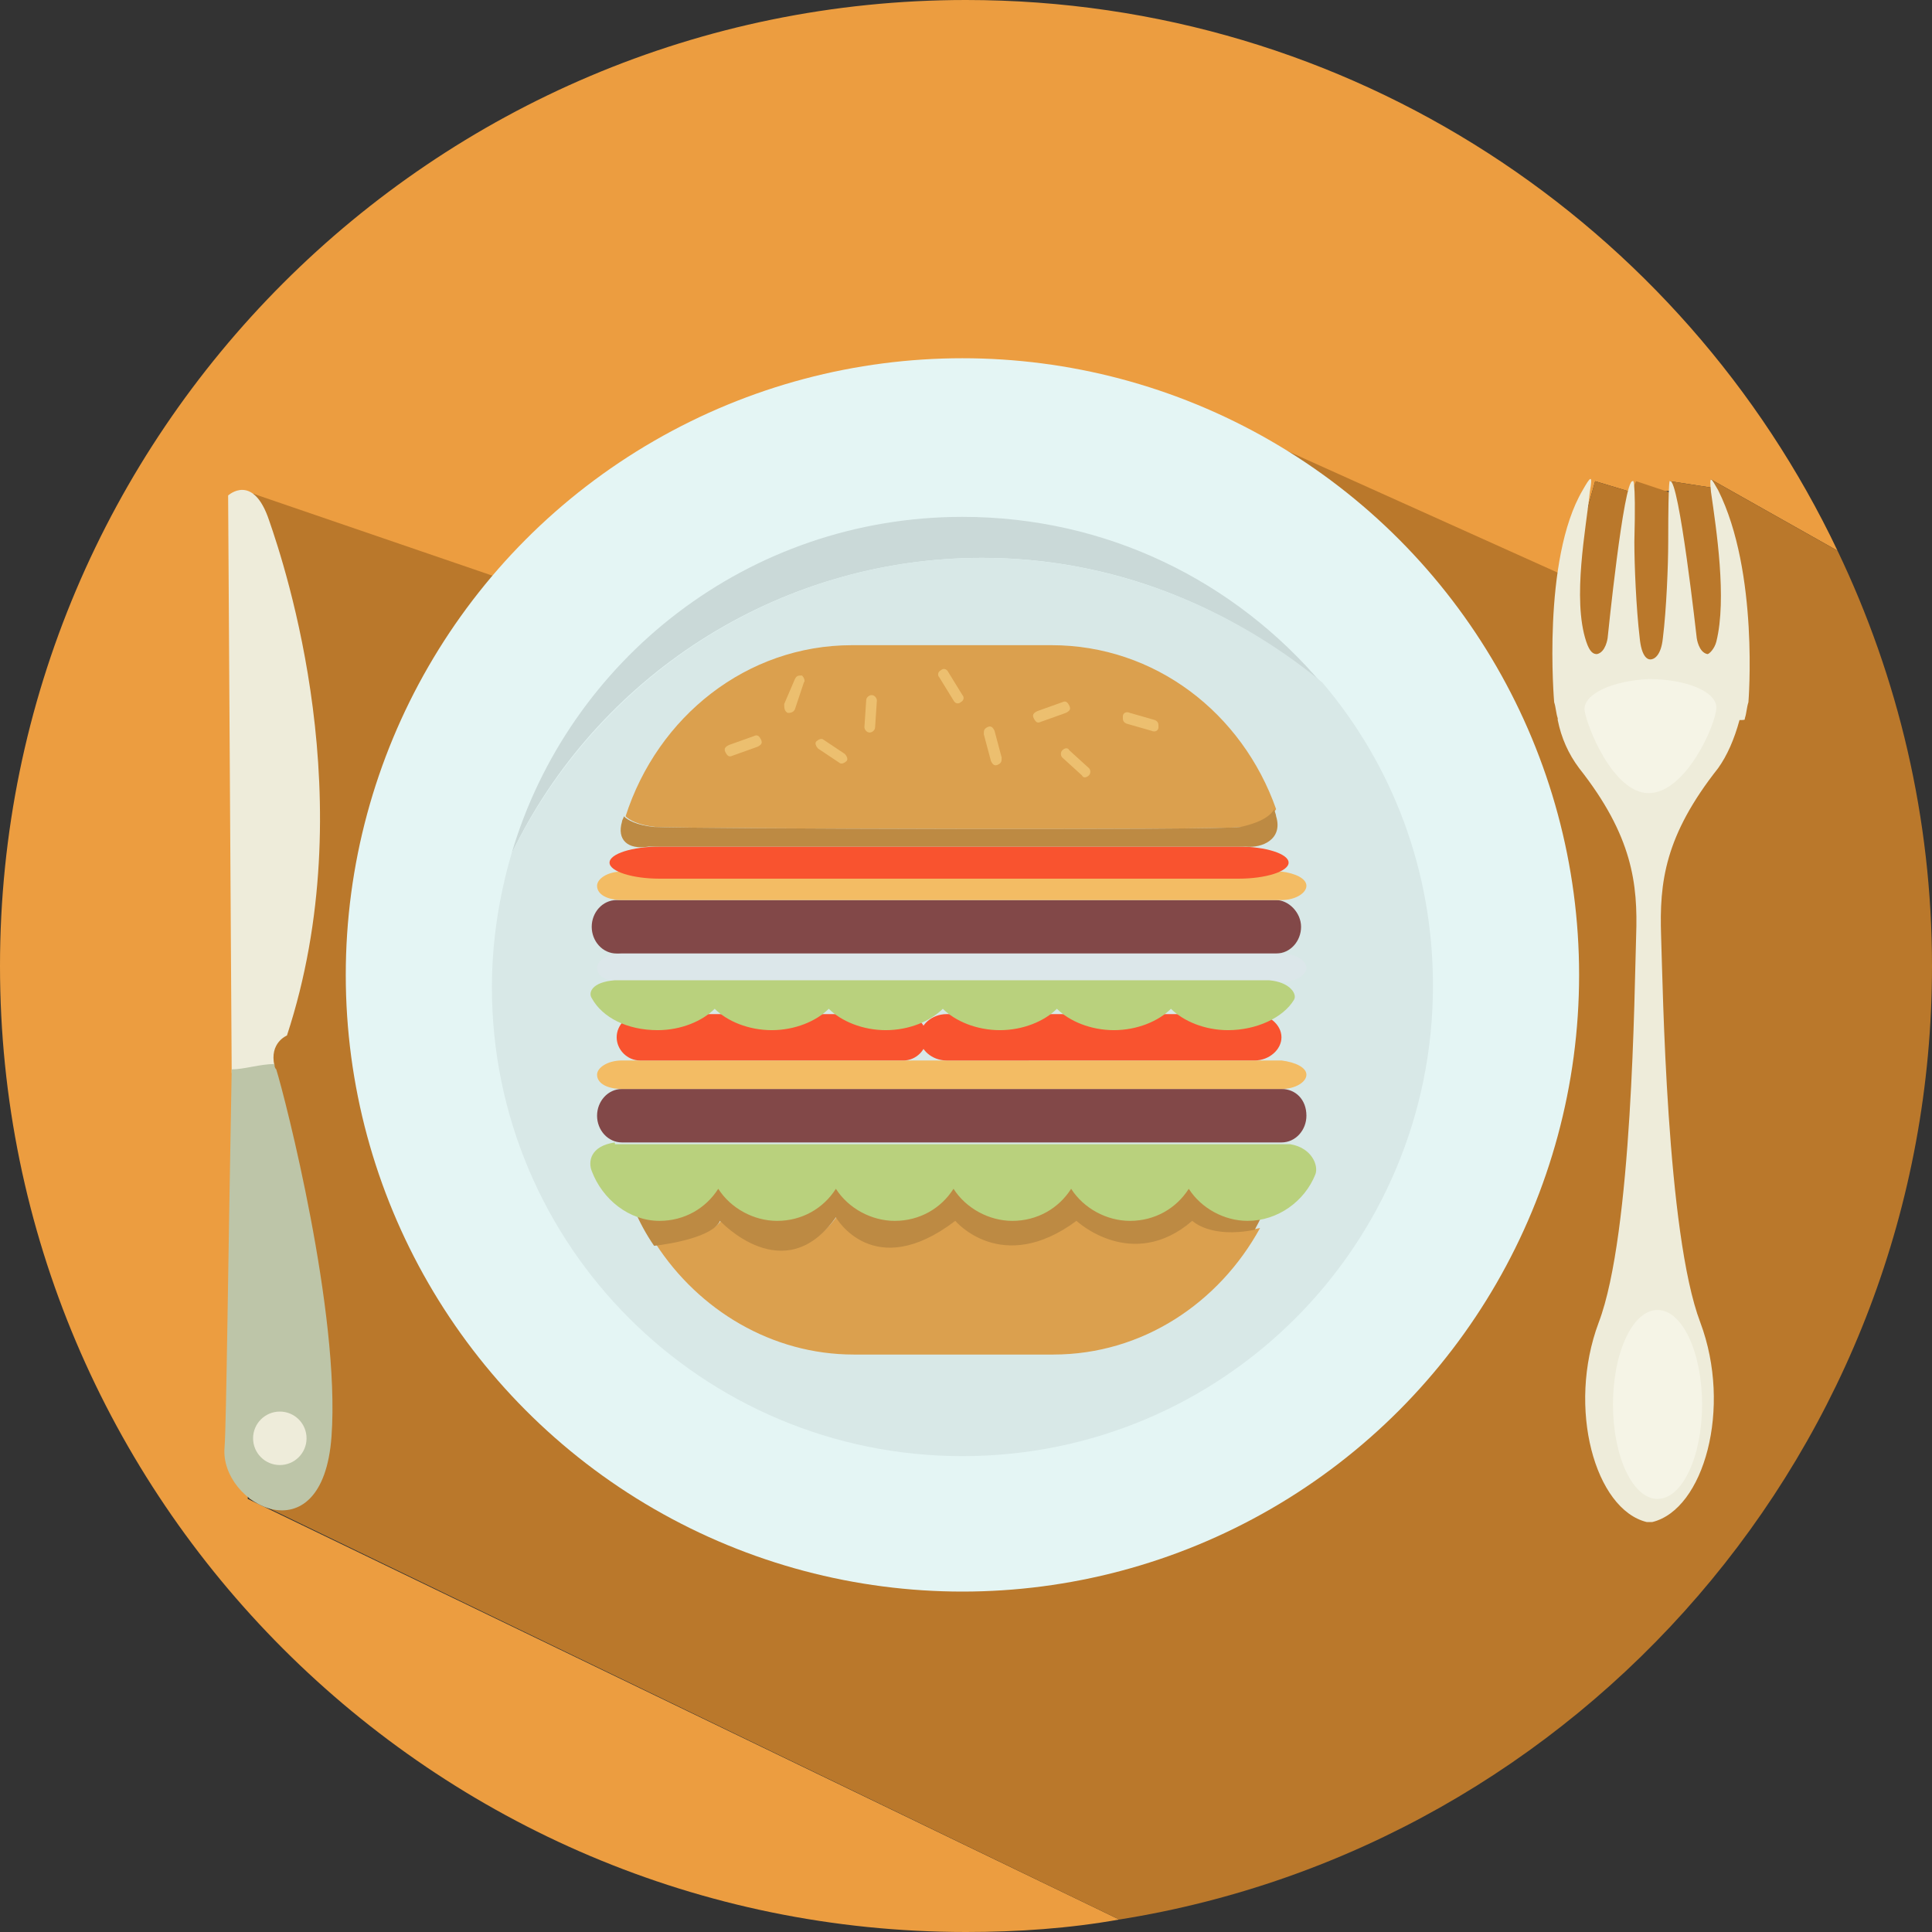 <svg xmlns="http://www.w3.org/2000/svg" xmlns:xlink="http://www.w3.org/1999/xlink" viewBox="0 0 108.4 108.4"><rect x="0" y="0" width="108.4" height="108.4" fill="#333333" stroke="none"/><path d="M15.1 54.1l-.9-26.4L44.4 42 64 21.6l23.5 12.5 2-7.1 2 .6.7.1 1.8-.2-.3-.5 2.6.4-.3-.5 7.1 4C94.4 12.6 75.8 0 54.2 0 24.3 0 0 24.3 0 54.2s24.3 54.2 54.2 54.2c2.9 0 5.8-.2 8.6-.7L13.9 84.1l1.2-30z" fill="#ec9d40"/><path d="M108.4 54.2c0-8.3-1.9-16.2-5.3-23.3l-7.1-4 .3.5-2.6-.4.2.7-2.1-.7-.3.6-2-.6-1.5 5.4-24-10.8-17.1 17.3-32.7-11.2.9 26.4-1.1 30 48.8 23.6c25.8-4.1 45.6-26.5 45.6-53.5z" fill="#ba782b"/><path d="M12.8 27.8s1.4-1.3 2.3 1.4c.9 2.6 5.3 15.8 1 28.9 0 0-1 .4-.7 1.7-.8 0-1.7.2-2.4.4l-.2-32.4z" fill="#eeecda"/><path d="M15.4 59.7c0 .1 0 .2.1.3.5 1.6 3.6 13.7 3.1 20.6s-6.3 3.8-6 .6c.1-1.3.2-10.5.4-21.2.7 0 1.6-.3 2.4-.3z" fill="#bdc5a8"/><g fill="#eeecda"><circle cx="15.7" cy="80.7" r="1.5"/><path d="M97.9 40.3c.1-.3.1-.6.2-.9 0 0 .6-7.3-1.7-11.9-.4-.7-.5-.9-.4.1.3 2.1.9 6 .3 8.4-.1.4-.4.7-.5.7-.5-.1-.6-.9-.6-.9s-1-9-1.5-8.8c0 0-.1-.5-.1 3.4 0 1.3-.1 3.8-.3 5.4-.1 1-.5 1.2-.7 1.2s-.5-.2-.6-1.2c-.2-1.7-.3-4.1-.3-5.4.1-3.9-.1-3.4-.1-3.4-.5-.1-1.4 8.8-1.4 8.8s-.1.8-.6.9c-.2 0-.4-.1-.6-.7-.8-2.4 0-6.4.2-8.4.2-1.1 0-.8-.4-.1-2.3 3.9-1.6 11.9-1.6 11.9.1.3.1.6.2.9v.1c.2 1 .6 1.9 1.2 2.7 3 3.8 3.3 6.5 3.2 9.4-.1 3-.2 16.7-2.1 21.7-1.8 4.8-.2 10.5 2.7 11.2h.3c2.9-.7 4.5-6.4 2.7-11.2-1.9-5-2.1-18.8-2.2-21.7-.1-3 .2-5.6 3.2-9.4.5-.7.9-1.6 1.2-2.7.3 0 .3 0 .3-.1z"/></g><path d="M90.5 78.8c0 2.9 1.1 5.3 2.5 5.3s2.5-2.4 2.5-5.3-1.1-5.3-2.5-5.3-2.5 2.4-2.5 5.3zm5.8-39.1c0 .9-1.7 4.8-3.8 4.8-2 0-3.5-3.8-3.6-4.7 0-.9 1.6-1.6 3.6-1.7 2.1 0 3.8.7 3.8 1.6z" fill="#f5f4e6"/><circle cx="54" cy="54.7" r="34.6" fill="#e4f5f4"/><path d="M55.1 31.3c7.3 0 13.9 2.7 19.1 7.1C69.3 32.6 62.1 29 54 29c-12 0-22.1 8-25.3 18.9 4.7-9.8 14.8-16.6 26.4-16.6z" fill="#cad9d8"/><path d="M54 81.7c14.6 0 26.4-11.8 26.4-26.4 0-6.5-2.3-12.4-6.2-17-5.2-4.3-11.9-7-19.1-7-11.6 0-21.6 6.8-26.4 16.6-.7 2.4-1.1 4.9-1.1 7.5 0 14.5 11.8 26.3 26.4 26.3z" fill="#d8e8e7"/><path d="M67 68.4c-3.4 2.9-6.5 0-6.5 0-4.2 3.1-6.8 0-6.8 0-4.7 3.5-6.7-.2-6.7-.2-3 4.1-6.5.2-6.5.2-.4.9-2.8 1.3-3.7 1.4 2.4 3.7 6.5 6.2 11.1 6.2h11.2c5 0 9.3-2.9 11.6-7.1-2.7.6-3.7-.5-3.7-.5z" fill="#dba04e"/><path d="M34.8 65.5c.4 1.6 1 3.1 1.9 4.4.9-.1 3.3-.5 3.7-1.4 0 0 3.6 3.9 6.5-.2 0 0 2.1 3.7 6.7.2 0 0 2.6 3.1 6.8 0 0 0 3.1 2.9 6.5 0 0 0 1 1 3.5.5.6-1.1 1.1-2.3 1.4-3.5h-37z" fill="#bd8a43"/><path d="M34.5 64.1c-1.4.2-1.5 1.1-1.3 1.6.6 1.6 2.1 2.8 3.8 2.8 1.4 0 2.6-.7 3.3-1.8.7 1.1 2 1.8 3.3 1.8 1.4 0 2.6-.7 3.3-1.8.7 1.1 2 1.8 3.3 1.8 1.4 0 2.6-.7 3.3-1.8.7 1.1 2 1.8 3.3 1.8 1.4 0 2.6-.7 3.3-1.8.7 1.1 2 1.8 3.3 1.8 1.4 0 2.6-.7 3.3-1.8.7 1.1 2 1.8 3.3 1.8 1.7 0 3.2-1.1 3.8-2.6.2-.5-.2-1.5-1.4-1.7H34.5z" fill="#b9d17d"/><path d="M73.3 62.6c0 .8-.6 1.5-1.4 1.5h-37c-.8 0-1.4-.7-1.4-1.5s.6-1.5 1.4-1.5h37c.8 0 1.4.6 1.4 1.5zM73 52c0 .8-.6 1.5-1.4 1.5h-37c-.8 0-1.4-.7-1.4-1.5s.6-1.5 1.4-1.5h37c.7 0 1.4.7 1.4 1.5z" fill="#824848"/><g fill="#f3bc64"><use xlink:href="#B"/><use xlink:href="#B" y="-10.6"/></g><path d="M73.3 54.3c0 .4-.6.8-1.4.8h-37c-.8 0-1.4-.3-1.4-.8 0-.4.6-.8 1.4-.8h37c.8 0 1.4.4 1.4.8z" fill="#dce7ea"/><g fill="#f9532f"><path d="M52 58.2c0 .7-.6 1.3-1.3 1.3H35.9c-.7 0-1.3-.6-1.3-1.3s.6-1.3 1.3-1.3h14.8c.7 0 1.3.6 1.3 1.3z"/><path d="M71.9 58.2c0 .7-.7 1.3-1.5 1.3H53.1c-.8 0-1.5-.6-1.5-1.3s.7-1.3 1.5-1.3h17.3c.8 0 1.5.6 1.5 1.3zm.4-9.8c0 .5-1.3.9-2.8.9H37c-1.5 0-2.8-.4-2.8-.9s1.3-.9 2.8-.9h32.5c1.5 0 2.8.4 2.8.9z"/></g><path d="M34.5 55s0 .1 0 0c-1.3.1-1.5.7-1.3 1 .6 1.1 2 1.8 3.7 1.8 1.3 0 2.5-.5 3.2-1.2.7.7 1.9 1.2 3.2 1.2s2.5-.5 3.2-1.2c.7.7 1.9 1.2 3.2 1.2s2.5-.5 3.2-1.2c.7.7 1.9 1.2 3.2 1.2s2.5-.5 3.2-1.2c.7.7 1.9 1.2 3.2 1.2s2.5-.5 3.2-1.2c.7.7 1.9 1.2 3.2 1.2 1.6 0 3.1-.7 3.7-1.7.2-.3-.2-1-1.4-1.1H34.5z" fill="#b9d17d"/><path d="M36.8 46.4c2.1.1 31.6.2 32.9 0 .8-.1 1.6-.5 1.9-1-1.9-5.4-6.8-9.2-12.6-9.2H47.8c-5.9 0-10.9 4-12.7 9.6.2.2.7.5 1.7.6z" fill="#dba04e"/><path d="M71.6 45.8c0-.1-.1-.3-.1-.4-.3.5-1 .8-1.9 1-1.3.2-30.7.1-32.9 0-1-.1-1.5-.4-1.7-.6 0 .1-.1.2-.1.3-.3 1 .3 1.6 1.5 1.4h33.5c.9.1 2.1-.4 1.7-1.7z" fill="#bd8a43"/><g fill="#ecbf6f"><path d="M44.6 39.8c-.1.2-.3.2-.4.2-.2-.1-.2-.3-.2-.5l.6-1.4c.1-.2.2-.2.4-.2.1.1.2.3.1.4l-.5 1.5zm11.6 2.7c0 .2 0 .3-.2.4s-.3 0-.4-.2l-.4-1.5c0-.2 0-.3.2-.4s.3 0 .4.2l.4 1.5zm4.9.6c.1.1.1.3 0 .4s-.3.2-.4 0l-1.1-1c-.1-.1-.1-.3 0-.4s.3-.2.4 0l1.1 1zm-12-2.3c0 .2-.2.3-.3.3-.2 0-.3-.2-.3-.3l.1-1.5c0-.2.2-.3.3-.3.2 0 .3.2.3.3l-.1 1.5zm14.1-.2c-.2-.1-.2-.2-.2-.4s.2-.3.4-.2l1.4.4c.2.1.2.2.2.4s-.2.3-.4.2l-1.4-.4zm-15.8 1.7c.1.1.2.3.1.4s-.3.2-.4.1l-1.2-.8c-.1-.1-.2-.3-.1-.4s.3-.2.4-.1l1.2.8z"/><use xlink:href="#C"/><use xlink:href="#C" x="-17.3" y="1.9"/><path d="M52.7 38c-.1-.1-.1-.3.1-.4.1-.1.3-.1.4.1L54 39c.1.1.1.3-.1.4-.1.1-.3.1-.4-.1l-.8-1.3z"/></g><defs><circle id="A" cx="54.5" cy="-65.8" r="54.2"/><path id="B" d="M73.3 60.3c0 .4-.6.8-1.4.8h-37c-.8 0-1.4-.3-1.4-.8 0-.4.6-.8 1.4-.8h37c.8.1 1.4.4 1.4.8z"/><path id="C" d="M58.4 40.5c-.2.1-.3 0-.4-.2s0-.3.2-.4l1.4-.5c.2-.1.3 0 .4.2s0 .3-.2.4l-1.4.5z"/></defs><clipPath id="D"><use xlink:href="#A"/></clipPath><path d="M103.3-9.3l16.9-58L83.6-104 28.2-48.1l20 19.9-2.1-.7-6.2-6.1-5.4-.5-2.8-2.4-5.7 7.2L63.4 6.8z" opacity=".15" clip-path="url(#D)"/></svg>